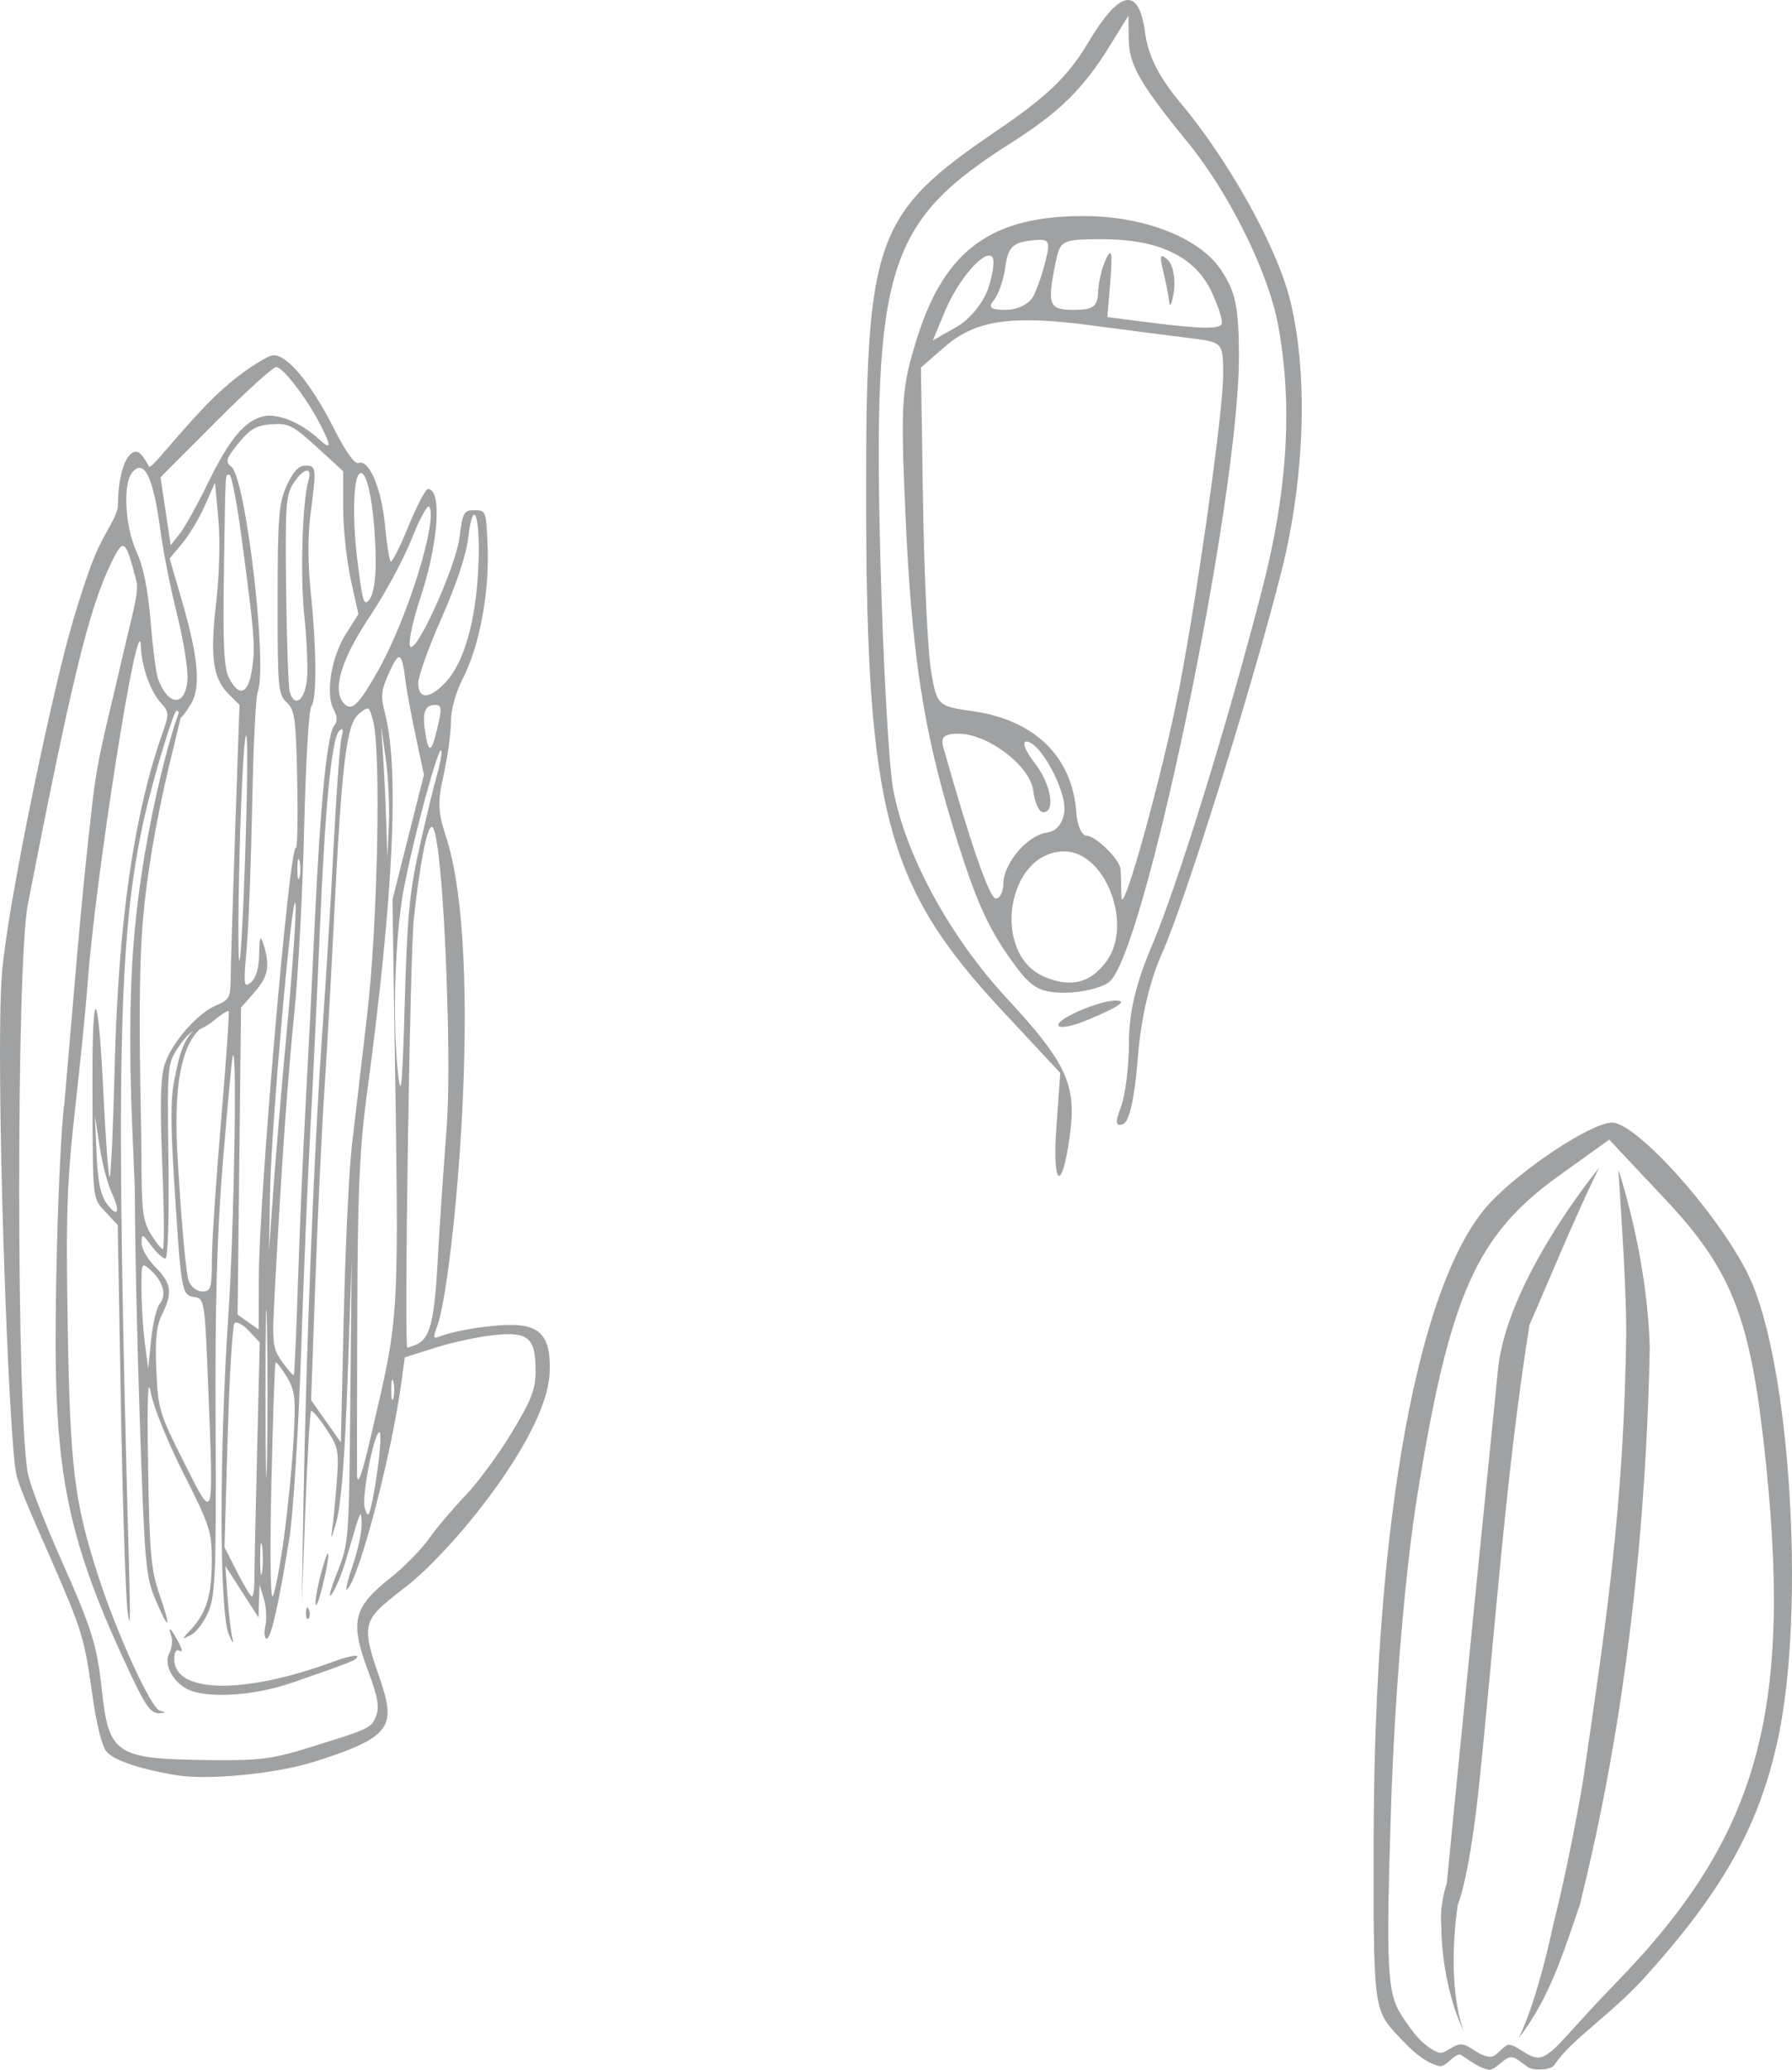 <?xml version="1.0" encoding="UTF-8" standalone="no"?>
<svg
   xmlns:dc="http://purl.org/dc/elements/1.1/"
   xmlns:cc="http://creativecommons.org/ns#"
   xmlns:rdf="http://www.w3.org/1999/02/22-rdf-syntax-ns#"
   xmlns:svg="http://www.w3.org/2000/svg"
   xmlns="http://www.w3.org/2000/svg"
   version="1.1"
   id="svg2"
   height="139.718"
   width="120.961"
   viewBox="0 0 120.961 139.718"
   preserveAspectRatio="none">
  <defs
     id="defs4" />
  <g
     id="LAYER_OUTLINE">
    <path
       style="fill:#a0a1a2;fill-opacity:1"
       d="M 71.309,76.066 71.569,72.43 67.661,68.236 C 59.809,59.811 58.481,54.811 58.464,33.634 58.451,16.056 59.02,14.453 67.277,8.827 70.698,6.496 72.086,5.161 73.433,2.904 75.6,-0.727 76.873,-0.952 77.296,2.222 77.504,3.777 78.239,5.224 79.72,6.991 82.904,10.789 86.12,16.549 87.041,20.102 88.315,25.018 88.104,32.21 86.498,38.571 84.536,46.342 79.997,60.868 78.451,64.32 77.585,66.256 77.013,68.728 76.798,71.474 76.59,74.124 76.223,75.751 75.802,75.89 75.292,76.059 75.261,75.781 75.669,74.706 75.963,73.934 76.204,71.993 76.204,70.393 76.204,68.364 76.67,66.388 77.747,63.856 79.486,59.77 82.83,48.957 85.211,39.727 86.922,33.09 87.267,27.283 86.269,21.918 85.61,18.37 82.968,13.034 80.177,9.614 76.943,5.65 76.211,4.37 76.19,2.639 L 76.17,1.05 74.938,3.054 C 73.145,5.971 71.538,7.555 68.256,9.642 59.857,14.983 58.913,17.999 59.43,37.842 59.609,44.707 59.994,51.635 60.284,53.237 61.09,57.679 64.095,63.216 67.973,67.404 72.011,71.766 72.685,73.239 72.213,76.67 71.676,80.579 71.017,80.139 71.309,76.066 Z M 71.435,69.191 C 71.435,68.723 74.21,67.542 75.311,67.542 76.147,67.542 75.534,67.963 73.395,68.857 72.317,69.308 71.435,69.458 71.435,69.191 Z M 68.611,65.291 C 66.714,62.757 65.877,60.906 64.324,55.81 62.319,49.231 61.528,44.024 61.117,34.693 60.785,27.145 60.849,26.183 61.911,22.797 63.781,16.839 66.969,14.538 73.289,14.586 77.313,14.617 80.987,16.078 82.417,18.215 83.404,19.69 83.622,20.742 83.628,24.043 83.645,33.674 77.227,64.566 74.849,66.306 74.317,66.695 72.986,67.013 71.891,67.013 70.262,67.013 69.665,66.699 68.611,65.291 Z M 74.688,64.893 C 76.508,62.421 74.613,57.476 71.846,57.476 67.935,57.476 66.864,64.445 70.543,65.959 72.311,66.687 73.615,66.352 74.688,64.893 Z M 79.62,46.35 C 80.861,39.91 82.568,27.719 82.565,25.322 82.561,23.108 82.556,23.102 80.31,22.825 79.071,22.672 76.066,22.283 73.631,21.961 68.254,21.248 65.843,21.606 63.753,23.427 L 62.163,24.812 62.304,33.88 C 62.382,38.867 62.626,44.009 62.848,45.306 63.244,47.628 63.289,47.67 65.691,48.014 69.852,48.609 72.388,51.098 72.65,54.843 72.71,55.707 73.021,56.415 73.34,56.415 73.957,56.416 75.573,58.002 75.636,58.668 75.657,58.887 75.684,59.721 75.696,60.522 75.721,62.211 78.493,52.201 79.62,46.35 Z M 67.726,59.654 C 67.726,58.302 69.339,56.396 70.641,56.209 71.313,56.112 71.752,55.59 71.843,54.779 72.001,53.377 70.202,50.058 69.285,50.058 68.968,50.058 69.203,50.687 69.807,51.454 70.939,52.893 71.285,54.827 70.411,54.827 70.139,54.827 69.841,54.179 69.748,53.387 69.554,51.715 66.692,49.529 64.698,49.529 63.731,49.529 63.48,49.756 63.677,50.456 65.488,56.886 66.795,60.655 67.214,60.655 67.496,60.655 67.726,60.204 67.726,59.654 Z M 66.718,19.426 C 67.039,18.459 67.153,17.519 66.97,17.336 66.449,16.815 64.677,18.864 63.78,21.023 L 62.966,22.983 64.55,22.083 C 65.466,21.563 66.38,20.442 66.718,19.426 Z M 81.762,19.658 C 80.654,17.325 78.212,16.15 74.468,16.15 71.643,16.15 71.559,16.193 71.236,17.805 70.676,20.608 70.801,20.918 72.495,20.918 73.779,20.918 74.091,20.689 74.121,19.726 74.142,19.07 74.383,18.057 74.658,17.474 75.027,16.691 75.104,17.064 74.953,18.909 L 74.749,21.403 76.933,21.686 C 80.904,22.201 82.295,22.247 82.465,21.869 82.558,21.664 82.241,20.669 81.762,19.658 Z M 78.925,20.388 C 78.877,19.951 78.69,18.997 78.508,18.269 78.254,17.246 78.325,17.08 78.822,17.542 79.176,17.871 79.363,18.825 79.238,19.661 79.114,20.498 78.972,20.825 78.925,20.388 Z M 69.754,19.991 C 70.015,19.481 70.39,18.391 70.586,17.57 70.918,16.186 70.838,16.088 69.509,16.245 68.367,16.38 68.032,16.737 67.866,17.991 67.752,18.858 67.406,19.871 67.098,20.243 66.668,20.76 66.857,20.918 67.908,20.918 68.679,20.918 69.486,20.513 69.754,19.991 Z"
       id="endosperm_embryo_outline" />
    <path
       style="fill:#a0a1a2;fill-opacity:1"
       d="M 11.867,119.83 C 9.011,119.337 7.653,118.754 7.205,118.259 6.891,117.911 6.516,116.427 6.231,114.394 5.688,110.527 5.55,110.078 3.364,105.074 2.451,102.984 1.319,100.489 1.103,99.531 0.552,97.091 -0.335,71.553 0.131,65.737 0.491,61.232 3.226,48.173 4.594,43.1 5.017,41.532 5.854,38.792 6.455,37.391 7.114,35.853 7.962,34.843 7.962,34.05 7.962,32.248 8.441,30.49 9.202,30.49 9.545,30.49 9.928,31.28 10.055,31.485 10.203,31.725 11.597,29.765 13.954,27.309 15.972,25.206 17.928,24.121 18.302,24.01 19.216,23.736 20.915,25.712 22.56,28.965 23.34,30.506 23.946,31.353 24.201,31.255 24.904,30.986 25.744,32.942 25.978,35.392 26.102,36.683 26.276,37.813 26.367,37.904 26.457,37.994 26.996,36.931 27.564,35.541 28.133,34.151 28.727,33.013 28.885,33.013 29.852,33.013 29.599,36.675 28.378,40.342 27.925,41.702 27.6,43.134 27.656,43.524 27.829,44.719 30.75,38.403 31.019,36.253 31.227,34.59 31.312,34.439 32.036,34.439 32.807,34.439 32.829,34.504 32.918,37.014 33.027,40.092 32.346,43.664 31.245,45.792 30.778,46.695 30.448,47.867 30.444,48.643 30.441,49.367 30.249,50.86 30.019,51.96 29.661,53.668 29.407,54.387 30.078,56.395 32.775,64.463 30.576,86.726 29.515,89.515 29.21,90.32 29.233,90.394 29.732,90.201 30.838,89.774 33.485,89.379 34.796,89.445 36.365,89.524 37.233,90.157 37.098,92.681 36.943,96.735 30.974,104.165 27.679,106.891 24.702,109.237 24.23,109.285 25.514,112.95 26.75,116.482 26.645,117.193 21.315,118.895 18.55,119.778 13.891,120.181 11.867,119.83 Z M 20.989,117.932 C 25.02,116.68 25.075,116.653 25.402,115.794 25.615,115.233 25.486,114.5 24.903,112.949 23.591,109.465 23.807,108.527 26.388,106.486 27.276,105.785 28.427,104.61 28.948,103.876 29.468,103.141 30.578,101.828 31.414,100.957 32.251,100.086 33.659,98.173 34.544,96.707 35.864,94.52 36.153,93.778 36.153,92.571 36.153,90.318 35.684,89.895 33.429,90.113 32.401,90.212 30.606,90.593 29.44,90.96 L 27.32,91.627 27.122,93.124 C 26.469,98.042 24.303,106.388 23.446,107.283 23.284,107.453 23.44,106.753 23.792,105.729 24.144,104.705 24.422,103.426 24.408,102.887 24.379,101.773 24.392,101.744 23.371,105.245 23.089,106.209 22.649,107.278 22.393,107.62 22.136,107.962 22.293,107.325 22.741,106.204 23.543,104.194 23.556,104.028 23.646,94.642 L 23.737,85.119 23.463,93.038 C 23.281,98.331 23.032,101.534 22.712,102.699 22.449,103.657 22.303,104.013 22.387,103.491 22.471,102.968 22.622,101.471 22.722,100.165 22.892,97.943 22.847,97.703 22.021,96.454 21.535,95.719 21.075,95.181 20.999,95.258 20.922,95.334 20.749,98.287 20.615,101.819 L 20.37,108.242 20.485,101.432 C 20.657,91.254 21.208,77.41 21.739,69.915 21.998,66.256 22.355,60.412 22.531,56.928 22.708,53.444 22.942,50.237 23.052,49.801 23.195,49.235 23.153,49.101 22.904,49.33 22.387,49.807 21.939,54.42 21.582,62.946 21.407,67.128 21.123,73.114 20.95,76.25 20.778,79.386 20.493,86.228 20.316,91.454 20.139,96.681 19.789,102.24 19.537,103.807 18.819,108.284 18.293,110.618 18,110.618 17.852,110.618 17.814,110.226 17.915,109.747 18.016,109.267 17.969,108.448 17.809,107.925 L 17.519,106.975 17.484,108.084 17.45,109.192 16.331,107.45 15.213,105.708 15.357,107.767 C 15.436,108.899 15.588,110.182 15.695,110.618 15.802,111.053 15.684,110.911 15.434,110.301 14.809,108.779 14.795,98.045 15.407,88.92 15.807,82.957 16.023,69.924 15.698,71.34 15.638,71.602 15.344,74.809 15.043,78.467 14.642,83.358 14.512,88.076 14.553,96.285 14.6,105.904 14.537,107.627 14.098,108.727 13.817,109.428 13.283,110.16 12.912,110.353 12.238,110.704 12.238,110.704 12.929,109.948 13.949,108.834 14.297,107.657 14.297,105.319 14.297,103.391 14.148,102.936 12.393,99.474 11.346,97.408 10.355,94.973 10.192,94.061 9.976,92.858 9.923,94.226 9.998,99.056 10.087,104.778 10.192,105.973 10.755,107.601 11.578,109.985 11.444,110.205 10.504,108.012 9.84,106.461 9.764,105.602 9.442,96.047 9.252,90.385 9.102,83.614 9.108,81.001 9.114,78.303 8.385,70.061 9.12,62.521 9.949,54.016 12.425,46.482 12.293,47.9 12.196,48.945 10.156,55.535 9.617,62.505 9.247,67.281 9.546,75.469 9.547,77.881 9.547,81.696 9.63,82.403 10.175,83.298 10.521,83.864 10.888,84.327 10.993,84.327 11.097,84.327 11.08,81.785 10.956,78.677 10.787,74.478 10.831,72.719 11.126,71.826 11.613,70.351 13.343,68.382 14.617,67.855 15.473,67.5 15.565,67.322 15.573,65.996 15.578,65.19 15.714,60.717 15.874,56.056 L 16.166,47.582 15.411,46.826 C 14.363,45.778 14.169,44.308 14.595,40.645 14.805,38.833 14.866,36.45 14.738,35.037 L 14.515,32.579 13.823,34.142 C 13.442,35.002 12.751,36.154 12.288,36.701 L 11.447,37.697 12.265,40.502 C 13.373,44.304 13.563,46.312 12.924,47.467 11.832,49.216 12.292,48.058 11.937,47.97 11.771,47.803 10.372,52.408 9.745,55.186 7.965,63.075 7.784,72.16 8.724,106.341 8.808,109.394 8.771,110.134 8.606,108.717 8.473,107.585 8.271,101.268 8.156,94.679 L 7.947,82.7 7.162,81.854 C 6.22,80.838 6.264,81.23 6.239,73.501 6.216,66.125 6.625,66.378 6.988,73.964 7.128,76.887 7.313,79.35 7.399,79.436 7.485,79.522 7.638,76.203 7.74,72.061 7.977,62.334 9.026,54.998 10.963,49.506 11.426,48.196 11.419,48.07 10.861,47.451 10.148,46.66 9.558,45.004 9.51,43.656 9.397,40.468 6.423,59.282 5.911,66.431 5.811,67.824 5.435,71.59 5.075,74.799 4.516,79.777 4.442,81.939 4.571,89.528 4.733,99.123 5.01,101.379 6.643,106.427 7.898,110.303 10.195,115.318 10.789,115.478 11.228,115.596 11.226,115.617 10.772,115.649 10.093,115.697 9.701,114.955 8.244,111.786 3.87,102.275 3.523,97.629 3.841,84.327 3.943,80.059 4.169,75.64 4.343,74.508 4.929,67.892 5.427,61.184 6.162,54.869 6.543,51.13 7.062,49.585 8.298,44.207 8.913,41.529 9.396,39.97 9.212,39.248 8.478,36.37 8.341,36.271 7.506,38.002 5.995,41.131 4.843,45.852 1.879,61.046 1.081,65.136 1.106,96.169 1.91,99.606 2.103,100.431 3.105,102.997 4.136,105.307 6.173,109.87 6.546,111.054 6.857,113.944 7.346,118.485 7.754,118.751 14.337,118.816 17.574,118.849 18.379,118.742 20.989,117.932 Z M 12.811,114.099 C 11.731,113.664 11.013,112.378 11.422,111.612 11.608,111.265 11.667,110.721 11.553,110.403 11.286,109.662 11.564,109.927 12.068,110.893 12.32,111.377 12.336,111.568 12.111,111.429 11.893,111.294 11.763,111.511 11.763,112.006 11.763,114.315 16.444,114.394 22.453,112.187 23.368,111.852 24.116,111.682 24.116,111.812 24.116,112.051 23.845,112.16 19.693,113.599 17.258,114.443 14.214,114.664 12.811,114.099 Z M 20.657,108.849 C 20.672,108.48 20.747,108.405 20.848,108.658 20.94,108.886 20.928,109.16 20.823,109.265 20.718,109.37 20.643,109.183 20.657,108.849 Z M 21.298,108.242 C 21.287,107.894 21.476,106.896 21.718,106.025 22.291,103.967 22.32,104.866 21.754,107.133 21.515,108.092 21.31,108.59 21.298,108.242 Z M 19.166,103.793 C 19.427,101.885 19.72,98.897 19.816,97.154 19.972,94.337 19.919,93.868 19.344,92.922 18.988,92.337 18.653,91.909 18.599,91.973 18.545,92.036 18.419,95.722 18.319,100.165 18.213,104.836 18.253,108.035 18.413,107.752 18.566,107.483 18.904,105.701 19.166,103.793 Z M 17.168,106.737 C 17.168,106.171 17.25,102.312 17.35,98.162 L 17.532,90.617 16.805,89.843 C 16.406,89.418 15.967,89.182 15.83,89.319 15.694,89.455 15.485,92.914 15.368,97.004 L 15.153,104.441 15.997,106.104 C 16.462,107.019 16.915,107.767 17.004,107.767 17.094,107.767 17.168,107.304 17.168,106.737 Z M 17.691,104.362 C 17.619,103.883 17.559,104.275 17.559,105.233 17.559,106.191 17.619,106.583 17.691,106.104 17.764,105.625 17.764,104.841 17.691,104.362 Z M 18.018,89.494 C 17.965,86.913 17.921,88.936 17.921,93.988 17.921,99.04 17.964,101.151 18.018,98.68 18.071,96.208 18.071,92.074 18.018,89.494 Z M 25.592,98.343 C 25.695,97.429 25.705,96.681 25.615,96.681 25.244,96.681 24.388,101.105 24.623,101.805 24.846,102.467 24.897,102.414 25.139,101.273 25.286,100.577 25.49,99.258 25.592,98.343 Z M 14.062,93.83 C 13.826,87.777 13.807,87.651 13.119,87.553 12.254,87.43 12.225,87.259 11.743,79.522 11.404,74.078 11.635,73.548 11.94,72.078 12.323,70.233 12.893,69.714 13.164,69.485 13.162,69.532 13.704,69.376 13.418,69.535 11.396,71.547 11.945,77.359 12.086,79.714 12.287,83.035 12.579,86.073 12.734,86.465 12.897,86.876 13.287,87.178 13.656,87.178 14.235,87.178 14.297,86.973 14.302,85.04 14.304,83.864 14.584,79.63 14.924,75.632 15.264,71.634 15.493,68.314 15.434,68.254 15.375,68.195 14.917,68.488 14.416,68.905 13.915,69.321 13.322,69.574 13.188,69.555 13.006,69.53 12.515,69.981 12.079,70.632 11.29,71.811 11.288,71.84 11.371,78.388 11.421,82.291 11.335,84.961 11.16,84.961 10.998,84.961 10.573,84.569 10.215,84.09 9.602,83.268 9.565,83.258 9.555,83.907 9.55,84.285 9.973,85.023 10.496,85.545 11.573,86.623 11.664,87.277 10.94,88.729 10.558,89.493 10.463,90.422 10.552,92.499 10.664,95.103 10.766,95.444 12.405,98.686 14.473,102.779 14.417,102.944 14.062,93.83 Z M 25.006,97.076 C 27.015,88.426 26.938,89.814 26.606,68.173 L 26.492,60.729 27.554,56.514 28.617,52.299 28.064,49.704 C 27.761,48.277 27.451,46.61 27.376,46 27.13,43.988 26.959,43.891 26.282,45.373 25.725,46.593 25.683,46.981 25.982,48.136 26.967,51.944 26.564,60.463 24.763,73.874 24.265,77.583 24.141,80.48 24.115,88.92 24.098,94.669 24.091,99.48 24.1,99.61 24.149,100.338 24.432,99.545 25.006,97.076 Z M 23.75,77.359 C 23.944,75.704 24.409,71.713 24.784,68.49 25.499,62.338 25.732,50.673 25.18,48.639 24.912,47.648 24.899,47.642 24.209,48.203 23.38,48.878 23.057,51.596 22.531,62.313 22.352,65.971 22.063,71.103 21.89,73.716 21.716,76.329 21.445,82.079 21.287,86.492 L 21,94.517 22.004,95.943 23.007,97.369 23.203,88.868 C 23.31,84.193 23.557,79.014 23.75,77.359 Z M 26.552,93.275 C 26.472,92.971 26.407,93.22 26.407,93.83 26.407,94.439 26.472,94.689 26.552,94.384 26.631,94.079 26.631,93.58 26.552,93.275 Z M 20.113,86.544 C 20.223,83.147 20.453,77.802 20.624,74.666 20.796,71.53 21.081,65.859 21.258,62.062 21.624,54.181 22.087,49.546 22.564,48.971 22.793,48.695 22.779,48.361 22.516,47.87 21.959,46.83 22.364,44.354 23.344,42.801 L 24.191,41.46 23.678,39.128 C 23.396,37.846 23.166,35.674 23.166,34.303 L 23.166,31.81 21.381,30.178 C 19.772,28.708 19.47,28.556 18.324,28.642 17.294,28.719 16.872,28.962 16.093,29.927 15.246,30.976 15.19,31.164 15.621,31.511 16.601,32.299 18.083,45.036 17.391,46.722 17.264,47.032 17.099,50.453 17.023,54.324 16.948,58.195 16.78,62.574 16.649,64.055 16.428,66.544 16.45,66.715 16.937,66.313 17.279,66.031 17.475,65.363 17.496,64.412 17.522,63.206 17.572,63.087 17.781,63.738 18.244,65.183 18.107,65.923 17.184,66.975 L 16.269,68.016 16.154,78.383 16.039,88.749 16.752,89.249 17.464,89.748 17.472,86.166 C 17.483,80.833 19.544,56.963 19.97,57.228 20.073,57.292 20.114,55.235 20.062,52.657 19.978,48.483 19.9,47.91 19.349,47.411 18.775,46.892 18.732,46.402 18.738,40.487 18.744,34.886 18.818,33.96 19.356,32.776 19.786,31.829 20.16,31.43 20.616,31.43 21.356,31.43 21.371,31.577 20.954,34.755 20.772,36.143 20.78,38.099 20.975,39.982 21.375,43.846 21.391,47.204 21.012,47.683 20.848,47.89 20.633,51.551 20.533,55.819 20.434,60.088 20.136,65.718 19.871,68.331 19.41,72.877 18.999,78.728 18.553,87.081 18.358,90.736 18.384,90.997 19.049,91.93 19.435,92.472 19.788,92.872 19.833,92.819 19.878,92.765 20.004,89.942 20.113,86.544 Z M 10.789,87.998 C 11.265,87.424 11.014,86.508 10.171,85.745 9.555,85.188 9.545,85.207 9.548,87.05 9.55,88.078 9.653,89.704 9.777,90.662 L 10.003,92.404 10.2,90.437 C 10.308,89.356 10.573,88.258 10.789,87.998 Z M 28.058,90.783 C 29.003,90.421 29.316,89.254 29.534,85.277 29.653,83.1 29.925,79.037 30.139,76.25 30.362,73.343 30.243,68.813 30.141,65.906 29.96,60.792 29.563,55.819 29.146,55.819 28.825,55.819 28.338,58.308 27.937,61.996 27.669,64.463 27.265,90.98 27.495,90.979 27.525,90.979 27.778,90.891 28.058,90.783 Z M 19.386,69.281 C 19.755,65.275 20.009,61.569 19.949,61.046 19.771,59.498 18.315,75.89 18.232,80.368 L 18.155,84.486 18.435,80.526 C 18.589,78.348 19.017,73.288 19.386,69.281 Z M 7.518,80.461 C 7.25,79.887 6.89,78.491 6.718,77.359 L 6.405,75.3 6.519,77.891 C 6.601,79.785 6.789,80.693 7.218,81.267 7.971,82.277 8.146,81.808 7.518,80.461 Z M 28.339,57.086 C 28.791,55.083 29.308,52.946 29.489,52.337 29.67,51.729 29.809,51.016 29.798,50.754 29.752,49.625 27.564,57.826 27.128,60.757 26.612,64.236 26.507,69.396 26.888,72.64 27.073,74.221 27.168,73.135 27.321,67.698 27.486,61.82 27.646,60.159 28.339,57.086 Z M 16.625,55.186 C 16.732,50.896 16.699,48.816 16.541,49.96 16.396,51.005 16.213,55.21 16.133,59.304 16.054,63.398 16.092,65.75 16.217,64.53 16.343,63.311 16.526,59.106 16.625,55.186 Z M 20.217,58.116 C 20.137,57.811 20.072,58.06 20.072,58.67 20.072,59.28 20.137,59.529 20.217,59.225 20.296,58.92 20.296,58.421 20.217,58.116 Z M 26.04,51.227 25.727,49.009 25.87,51.227 C 25.948,52.446 26.041,54.442 26.077,55.661 L 26.142,57.878 26.248,55.661 C 26.306,54.442 26.212,52.446 26.04,51.227 Z M 29.643,48.613 C 29.82,47.805 29.765,47.584 29.386,47.584 28.652,47.584 28.477,48.111 28.725,49.575 28.967,51.002 29.168,50.792 29.643,48.613 Z M 25.565,45.186 C 27.517,41.696 29.555,35.137 28.978,34.203 28.869,34.026 28.333,35.005 27.788,36.379 27.242,37.752 25.984,40.086 24.993,41.567 23.072,44.433 22.42,46.527 23.168,47.428 23.716,48.088 24.191,47.644 25.565,45.186 Z M 12.654,45.9 C 12.709,45.239 12.392,43.244 11.95,41.468 11.508,39.693 11.004,37.156 10.83,35.831 10.358,32.222 9.728,30.921 8.924,31.89 8.286,32.659 8.439,35.549 9.205,37.219 9.677,38.247 9.986,39.773 10.168,41.971 10.315,43.751 10.542,45.493 10.673,45.842 11.366,47.689 12.503,47.723 12.654,45.9 Z M 20.713,45.921 C 20.794,45.181 20.722,43.292 20.554,41.724 20.255,38.953 20.398,33.9 20.816,32.459 21.103,31.469 20.509,31.562 19.812,32.617 19.295,33.398 19.244,34.149 19.313,39.823 19.356,43.308 19.466,46.408 19.558,46.713 19.876,47.774 20.561,47.305 20.713,45.921 Z M 30.094,46.043 C 31.328,44.722 32.126,41.902 32.288,38.293 32.445,34.793 31.947,33.395 31.598,36.359 31.47,37.454 30.771,39.544 29.81,41.71 28.943,43.664 28.234,45.643 28.234,46.107 28.234,47.234 29.007,47.207 30.094,46.043 Z M 17.008,45.191 C 17.242,43.63 17.193,43 16.323,36.418 16.006,34.023 15.634,32.063 15.497,32.063 15.188,32.063 15.226,31.407 15.113,38.715 15.038,43.508 15.115,45.087 15.457,45.763 16.128,47.092 16.758,46.86 17.008,45.191 Z M 25.36,37.783 C 25.33,35.054 24.948,32.451 24.514,32.017 23.901,31.404 23.701,34.373 24.123,37.819 24.472,40.672 24.568,40.976 24.95,40.452 25.219,40.085 25.374,39.073 25.36,37.783 Z M 14.032,32.615 C 15.478,29.641 16.532,28.378 17.802,28.099 18.76,27.889 20.301,28.522 21.503,29.621 22.374,30.418 22.4,30.18 21.611,28.645 20.696,26.867 19.094,24.778 18.645,24.778 18.426,24.778 16.579,26.453 14.54,28.5 L 10.834,32.221 11.178,34.513 11.521,36.804 12.142,36.015 C 12.484,35.581 13.334,34.05 14.032,32.615 Z"
       id="reproduction_outline" />
    <path
       style="fill:#a0a1a2;fill-opacity:1"
       d="M 97.122,139.467 C 96.002,139.147 95.22,138.335 94.324,137.379 92.721,135.669 92.696,135.457 92.725,123.872 92.779,102.567 95.748,86.399 100.557,81.224 102.732,78.884 107.42,75.79 108.807,75.781 110.488,75.77 116.117,82.085 118.058,86.161 120.833,91.987 121.884,108.55 120.033,117.287 118.78,123.198 116.325,127.61 111.019,133.482 108.743,136.001 105.988,137.742 104.96,139.348 104.696,139.761 103.847,139.715 103.503,139.675 102.975,139.613 102.449,138.827 101.958,138.875 101.502,138.92 100.914,139.787 100.488,139.714 99.837,139.601 99.221,139.104 98.645,138.734 98.238,138.473 97.612,139.608 97.122,139.467 Z M 109.013,133.924 C 118.826,123.852 121.124,115.417 119.026,97.166 118.059,88.76 116.769,85.6 112.412,80.964 L 108.622,76.931 105.206,79.385 C 99.639,83.385 97.851,87.427 95.67,100.945 94.855,105.999 94.138,114.483 93.9,121.899 93.545,132.948 93.629,134.557 94.636,136.094 95.38,137.23 96.078,138.145 97.087,138.552 97.508,138.721 98.09,137.979 98.653,138.006 99.231,138.032 99.796,138.825 100.61,138.838 101.077,138.846 101.506,137.967 101.918,138.035 102.505,138.133 103.353,139.083 104.042,138.863 104.628,138.676 105.19,138.049 105.912,137.255 106.725,136.362 107.731,135.24 109.013,133.924 Z"
       id="path3050" />
    <path
       style="fill:#a0a1a2;fill-opacity:1"
       d="M 98.835,137.191 C 97.22,133.814 97.294,130.071 97.294,130.071 97.147,128.529 97.661,127.135 97.661,127.135 98.174,121.703 101.111,92.487 101.111,92.487 101.698,86.395 107.937,78.834 107.937,78.834 106.225,82.316 104.213,87.252 103.24,89.437 101.593,99.768 100.896,110.485 99.789,120.968 99.129,126.988 98.395,128.603 98.395,128.603 97.587,134.475 98.835,137.191 98.835,137.191 Z"
       id="path4061" />
    <path
       id="path4063"
       d="M 102.509,137.585 C 104.592,134.913 105.518,131.838 106.646,128.563 107.619,124.511 110.949,111.289 111.36,91.017 111.202,84.728 109.242,78.968 109.242,78.968 109.469,82.526 109.756,86.626 109.773,89.928 109.623,101.678 108.403,109.627 106.83,120.381 105.828,126.175 104.867,129.829 104.867,129.829 103.674,135.439 102.509,137.585 102.509,137.585 Z"
       style="fill:#a0a1a2;fill-opacity:1" />
  </g>
  <g
     id="LAYER_EFO">
    <path
       style="fill:none;stroke:none"
       d="M 108.638,76.916 C 104.278,79.511 101.631,82.444 101.631,82.444 L 100.904,83.274 C 98.62,86.077 96.959,92.825 96.959,92.825 94.156,105.386 93.534,124.799 93.534,124.799 93.637,136.841 94.053,135.387 94.053,135.387 L 94.987,136.737 96.129,137.983 C 97.271,139.332 98.309,138.19 98.309,138.19 L 99.036,137.983 C 100.177,139.436 101.112,138.606 101.112,138.606 102.046,137.36 102.565,138.502 102.565,138.502 103.915,139.955 105.16,137.879 105.16,137.879 L 105.16,137.879 106.614,136.426 C 117.949,126.055 119.01,116.598 119.01,116.598 120.308,110.577 120.614,91.799 115.256,84.431 112.67,80.771 108.638,76.916 108.638,76.916 Z"
       id="PO_0009010">
      <title
         id="seed">seed</title>
    </path>
    <g
       id="PO_0009066"
       style="fill:none;stroke:none"
       transform="matrix(0.206,0,0,0.206,3.5668931e-7,0.029)">
      <title
         id="anther">anther</title>
      <path
         id="path3759"
         d="M 43.125,155.314 C 45.179,153.081 46.339,153.706 46.339,153.706 48.434,154.599 49.591,158.617 49.591,158.617 50.671,161.218 51.696,167.903 51.696,167.903 53.177,176.828 54.26,183.948 54.26,183.948 55.956,192.073 57.946,200.581 57.946,200.581 60,209.153 60.751,214.331 60.751,214.331 62.805,226.028 60.357,228.081 60.357,228.081 58.839,230.581 57.5,229.867 57.5,229.867 53.571,229.064 51.696,222.456 51.696,222.456 50.625,219.956 50.089,211.385 50.089,211.385 48.929,194.778 47.589,190.046 47.589,190.046 46.607,185.76 45.446,182.546 45.446,182.546 42.374,175.965 41.964,170.581 41.964,170.581 40.372,158.443 43.125,155.314 43.125,155.314 Z" />
      <path
         id="path3761"
         d="M 74.018,160.403 C 74.107,153.528 75.625,156.474 75.625,156.474 78.597,164.689 84.307,207.724 83.214,216.742 81.875,232.278 76.696,225.224 76.696,225.224 71.143,217.272 73.078,201.786 73.661,186.474 73.571,172.01 74.018,160.403 74.018,160.403 Z" />
      <path
         id="path3763"
         d="M 94.643,162.903 C 95.089,157.635 99.911,154.689 99.911,154.689 101.786,153.528 101.607,156.296 101.607,156.296 100.268,162.189 99.911,166.028 99.911,166.028 98.571,178.528 100.162,208.033 100.714,210.224 102.054,234.599 96.607,229.689 96.607,229.689 93.858,229.15 94.243,212.131 93.929,183.528 93.482,166.296 94.643,162.903 94.643,162.903 Z" />
      <path
         id="path3765"
         d="M 119.464,156.028 C 125.089,165.849 123.841,191.028 122.143,195.314 120.089,200.224 119.286,196.474 119.286,196.474 114.107,171.296 116.696,158.439 116.696,158.439 L 116.696,158.439 117.143,156.921 C 118.125,154.242 119.464,156.028 119.464,156.028 Z" />
      <path
         id="path3767"
         d="M 140.804,166.296 C 142.411,167.724 140.625,175.939 140.625,175.939 135.982,197.01 130.357,207.367 130.357,207.367 125.982,217.456 124.196,220.224 124.196,220.224 119.554,228.706 117.768,230.224 117.768,230.224 114.911,233.617 112.946,231.206 112.946,231.206 109.554,226.921 112.143,220.581 112.143,220.581 114.732,212.01 118.661,206.653 118.661,206.653 122.232,201.564 125,196.921 125,196.921 130.804,187.01 132.857,182.367 132.857,182.367 136.429,173.974 137.679,171.296 137.679,171.296 139.821,166.474 140.804,166.296 140.804,166.296 Z" />
      <path
         id="path3769"
         d="M 156.071,169.421 C 157.857,172.546 157.143,187.546 157.143,187.546 156.161,204.153 152.768,212.546 152.768,212.546 148.929,223.081 144.643,225.76 144.643,225.76 140.625,229.599 139.375,228.26 139.375,228.26 134.911,227.01 139.018,217.992 139.018,217.992 142.946,207.278 145.179,202.724 145.179,202.724 153.036,183.26 153.036,180.135 153.036,180.135 153.839,175.939 153.929,174.689 153.929,174.689 155.089,167.099 156.071,169.421 156.071,169.421 Z" />
    </g>
    <path
       style="fill:none;stroke:none"
       d="M 64.23,49.532 C 63.202,49.532 63.716,50.707 63.716,50.707 63.818,51.272 66.511,61.175 67.239,60.69 67.827,60.69 67.827,59.222 67.827,59.222 68.414,57.093 70.451,56.249 70.451,56.249 72.726,56.102 71.57,52.982 71.57,52.982 69.9,47.771 64.23,49.532 64.23,49.532 Z"
       id="PO_0009009">
      <title
         id="plant embryo">plant embryo</title>
    </path>
    <path
       style="fill:none;stroke:none"
       d="M 62.235,24.777 C 65.712,20.469 71.681,21.766 71.681,21.766 76.197,22.234 82.011,23.116 82.011,23.116 82.945,23.168 82.53,25.296 82.53,25.296 81.285,45.34 75.858,61.591 75.73,60.696 75.97,57.198 73.768,56.761 73.135,56.335 72.356,56.076 72.408,53.169 72.408,53.169 70.955,48.78 66.283,48.148 64.934,47.927 62.757,48.166 62.885,45.384 62.806,44.916 61.612,28.929 62.235,24.777 62.235,24.777 Z"
       id="PO_0009089">
      <title
         id="endosperm">endosperm</title>
    </path>
    <path
       style="fill:none;stroke:none"
       d="M 17.47,108.991 C 9.91,94.016 10.57,94.236 10.57,94.236 9.543,89.171 11.304,87.63 11.304,87.63 11.304,86.455 9.763,85.061 9.763,85.061 6.386,85.207 5.212,83.666 5.212,83.666 3.744,79.922 4.478,74.637 4.478,74.637 4.698,66.856 5.872,65.755 5.872,65.755 7.708,64.507 9.176,65.461 9.176,65.461 10.057,67.517 9.616,70.526 9.616,70.526 11.378,65.755 13.286,65.608 13.286,65.608 15.415,63.406 16.223,61.057 16.223,61.057 18.205,58.561 19.819,60.984 19.819,60.984 20.994,65.902 19.966,67.737 19.966,67.737 18.425,69.572 15.342,71.334 15.342,71.334 13.36,72.068 14.241,81.464 14.241,81.464 13.947,84.106 12.626,84.767 12.626,84.767 12.626,87.042 13.213,87.483 13.213,87.483 17.03,88.951 19.232,92.181 19.232,92.181 22.902,95.557 24.664,103.118 24.664,103.118 L 24.664,103.118 24.664,104.366 C 22.829,109.578 17.47,108.991 17.47,108.991 Z"
       id="PO_0009030">
      <title
         id="carpel">carpel</title>
    </path>
  </g>
</svg>
